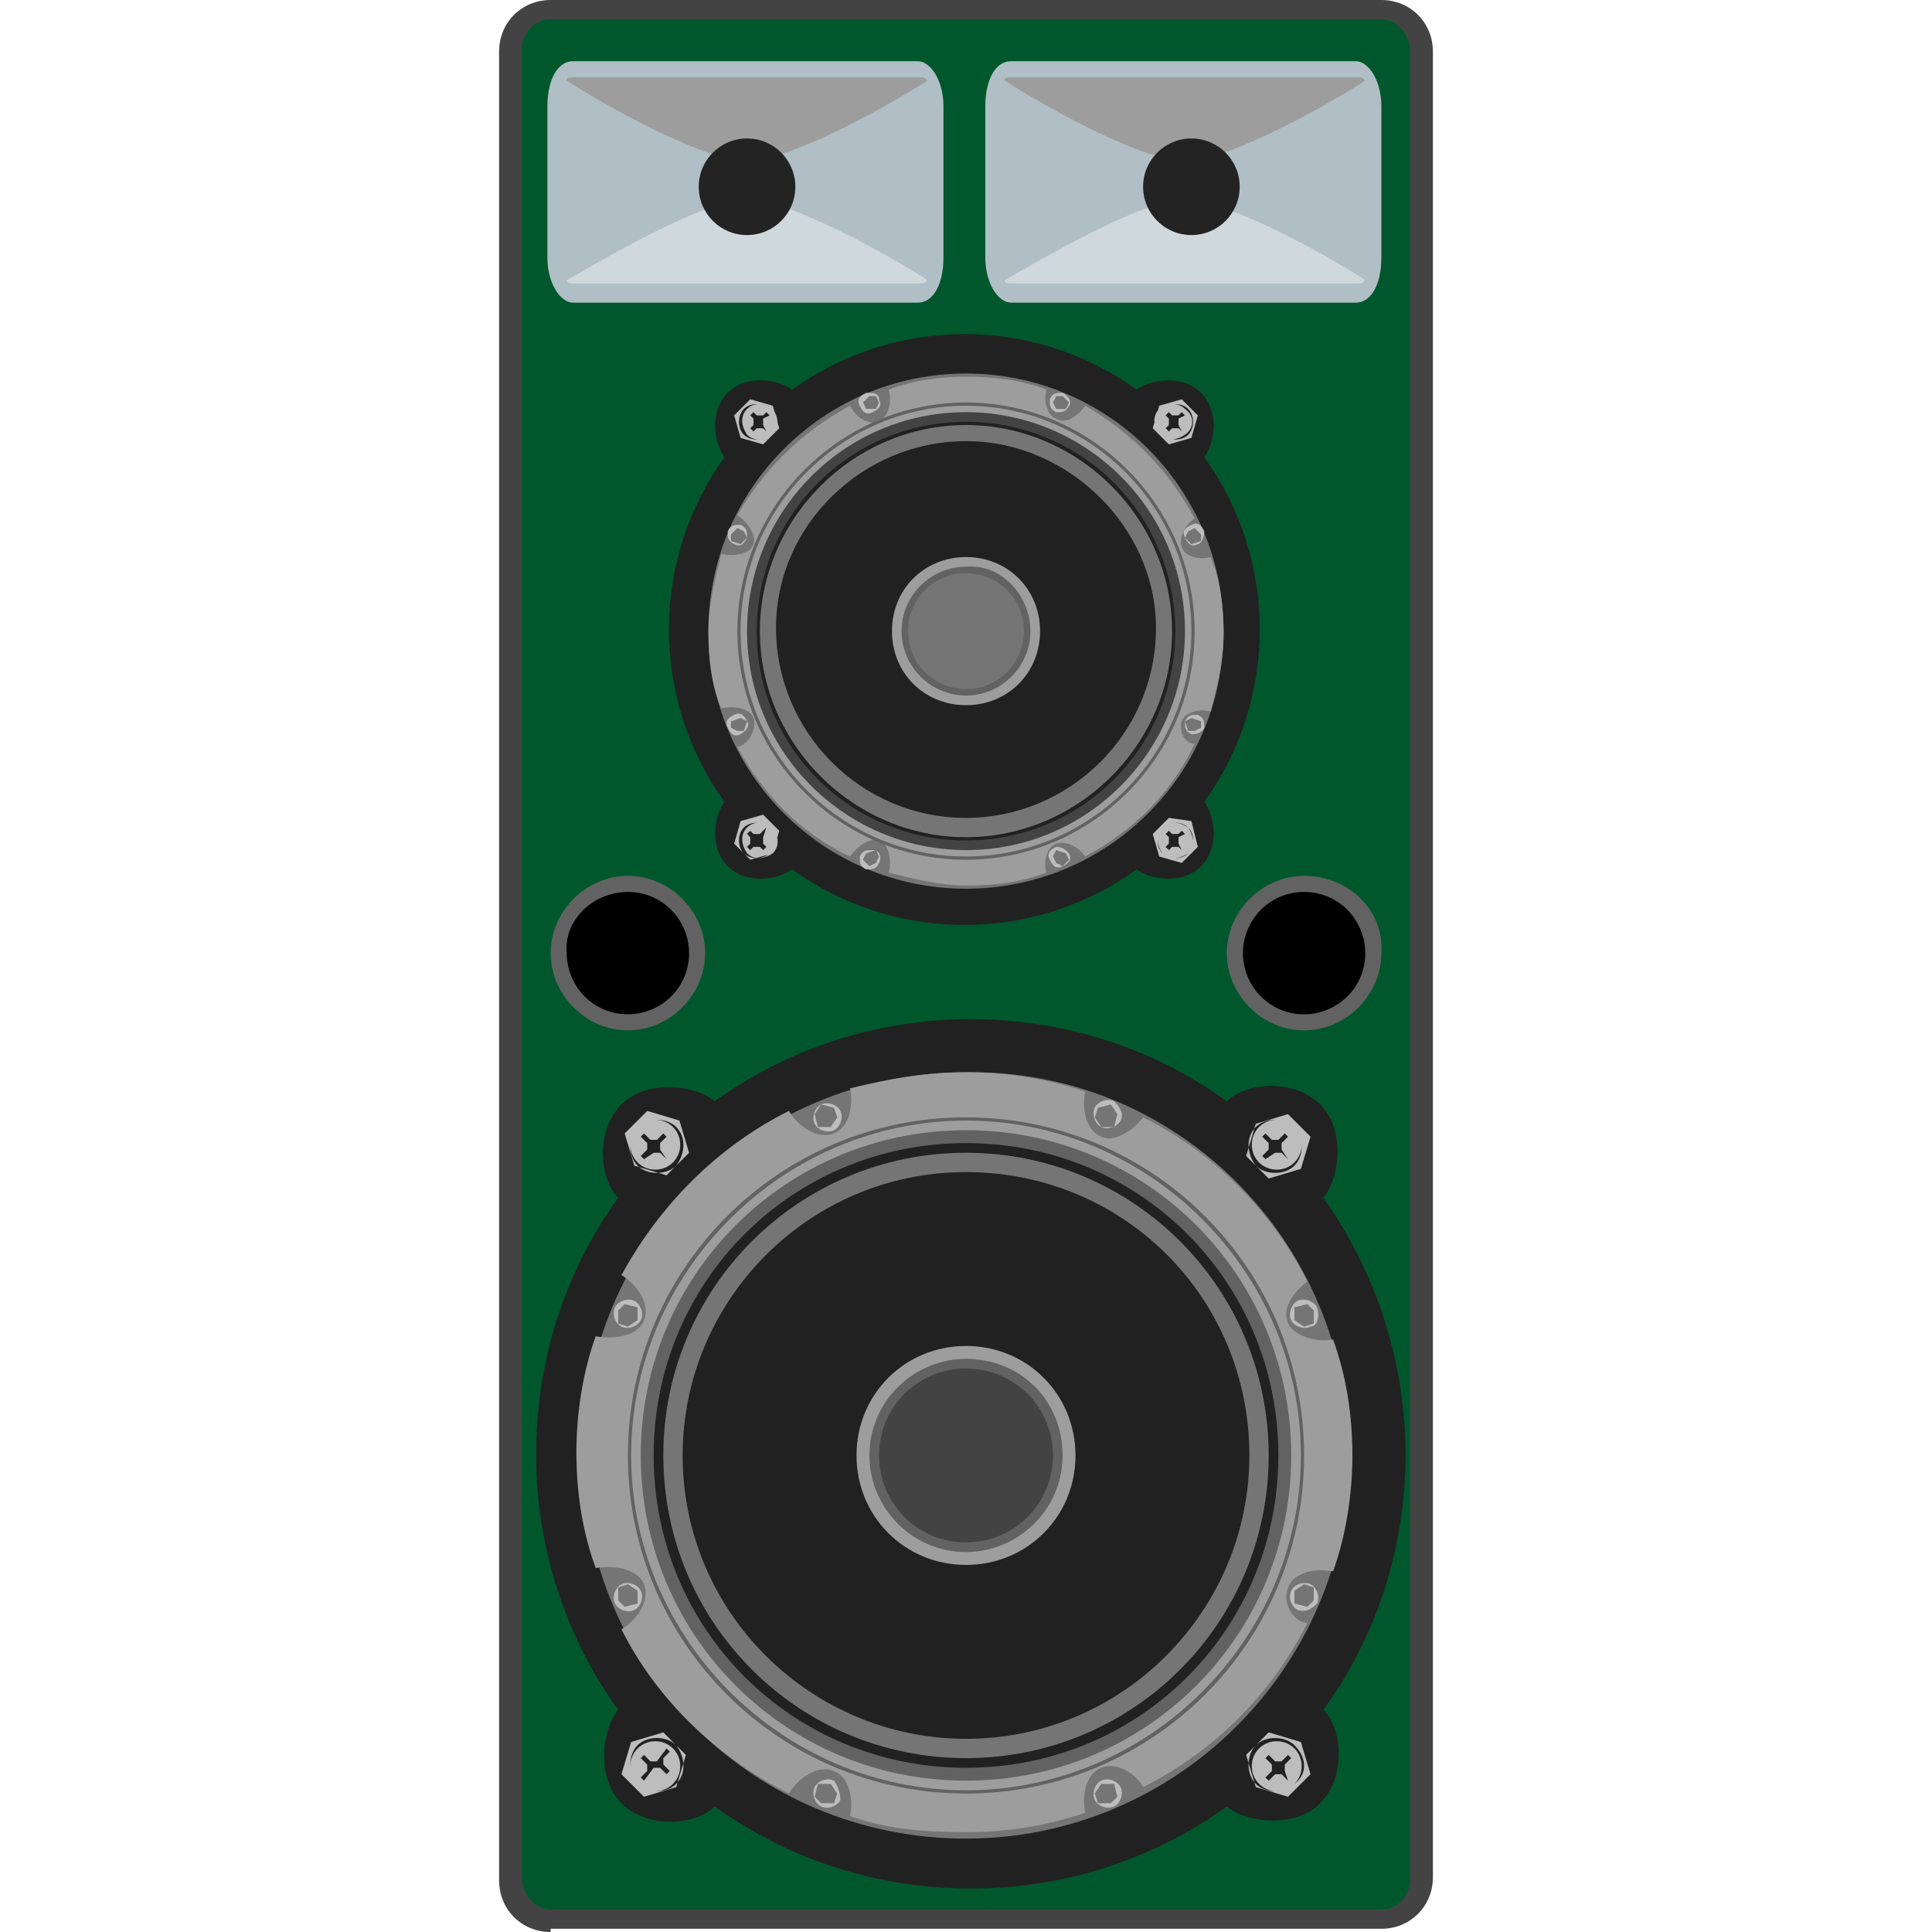 <svg enable-background="new 0 0 60 60" height="60" viewBox="0 0 60 60" width="60" xmlns="http://www.w3.org/2000/svg"><path d="m17.1 60c-.9 0-1.6-.7-1.6-1.6v-56.8c0-.9.7-1.6 1.6-1.6h25.8c.9 0 1.6.7 1.6 1.6v56.7c0 .9-.7 1.6-1.6 1.6h-25.8z" fill="#434343"/><path d="m43.8 1.6c0-.5-.4-1-.9-1h-25.8c-.5 0-.9.4-.9 1v56.7c0 .5.4 1 .9 1h25.8c.5 0 .9-.4.9-1z" fill="#00572c"/><path d="m41.1 37.2c.5-.6.7-2.1-.1-2.9s-2.3-.7-2.9-.1c-4.7-3.4-11.2-3.4-15.9 0-.6-.5-2.1-.7-2.9.1s-.7 2.3-.1 2.9c-3.4 4.7-3.4 11.2 0 15.9-.5.6-.7 2.1.1 2.9s2.3.7 2.9.1c4.7 3.4 11.2 3.4 15.9 0 .6.5 2.1.7 2.9-.1s.7-2.3.1-2.9c3.4-4.7 3.4-11.1 0-15.9z" fill="#212121"/><path d="m41.9 45.2c0 6.6-5.4 11.9-11.9 11.9-6.6 0-11.9-5.3-11.9-11.9s5.3-11.9 11.9-11.9c6.6-.1 11.9 5.3 11.9 11.9z" fill="#757576"/><path d="m40 49.3c.2-.5.9-.6 1.4-.5.4-1.1.6-2.4.6-3.6 0-1.3-.2-2.5-.6-3.6-.5.1-1.2-.1-1.4-.5-.2-.5.2-1 .6-1.3-1.1-2.2-2.9-4-5.1-5.1-.3.4-.9.8-1.3.6-.5-.2-.6-.9-.5-1.4-1.2-.4-2.4-.6-3.7-.6-1.2 0-2.4.2-3.6.5.1.5 0 1.2-.5 1.4s-1.1-.2-1.4-.7c-2.2 1.1-4 2.9-5.2 5.1.5.3.9.9.7 1.4s-.9.6-1.5.5c-.4 1.1-.6 2.4-.6 3.6 0 1.3.2 2.5.6 3.6.5-.1 1.3 0 1.5.5s-.2 1.1-.7 1.4c1.1 2.2 3 4 5.2 5.1.3-.5.9-.9 1.4-.7s.6.9.5 1.4c1.1.4 2.3.5 3.6.5s2.5-.2 3.7-.6c-.1-.5 0-1.2.5-1.4s1.1.2 1.3.6c2.2-1.1 4-2.9 5.1-5.1-.4 0-.8-.6-.6-1.1z" fill="#9e9d9e"/><path d="m30 55.7c-5.8 0-10.5-4.7-10.5-10.5s4.7-10.5 10.5-10.5 10.5 4.7 10.5 10.5-4.7 10.5-10.5 10.5zm0-20.9c-5.7 0-10.4 4.7-10.4 10.4s4.7 10.4 10.4 10.4 10.4-4.7 10.4-10.4-4.7-10.4-10.4-10.4z" fill="#616261"/><path d="m40.1 45.2c0 5.6-4.5 10.1-10.1 10.1s-10.1-4.5-10.1-10.1 4.5-10.1 10.1-10.1 10.1 4.5 10.1 10.1z" fill="#616261"/><path d="m39.7 45.2c0 5.4-4.3 9.7-9.7 9.7s-9.7-4.3-9.7-9.7 4.3-9.7 9.7-9.7 9.7 4.3 9.7 9.7z" fill="#212121"/><path d="m30 54.6c-5.2 0-9.4-4.2-9.4-9.4s4.2-9.4 9.4-9.4 9.4 4.2 9.4 9.4-4.2 9.4-9.4 9.4zm0-18.2c-4.9 0-8.8 4-8.8 8.8 0 4.9 4 8.8 8.8 8.8 4.9 0 8.8-4 8.8-8.8 0-4.9-3.9-8.8-8.8-8.8z" fill="#757576"/><path d="m33.4 45.2c0 1.9-1.5 3.4-3.4 3.4s-3.4-1.5-3.4-3.4 1.5-3.4 3.4-3.4 3.4 1.5 3.4 3.4z" fill="#9e9d9e"/><path d="m33 45.2c0 1.7-1.4 3-3 3-1.7 0-3-1.4-3-3 0-1.7 1.4-3 3-3 1.7 0 3 1.3 3 3z" fill="#616261"/><path d="m32.7 45.2c0 1.5-1.2 2.7-2.7 2.7s-2.7-1.2-2.7-2.7 1.2-2.7 2.7-2.7 2.7 1.2 2.7 2.7z" fill="#434343"/><path d="m26.1 34.5c.1.2 0 .5-.2.6s-.5 0-.6-.2 0-.5.2-.6.5 0 .6.2z" fill="#bdbdbd"/><path d="m26 34.7-.2.3h-.4l-.1-.4.2-.3.4.1z" fill="#757576"/><path d="m34.8 55.5c.1.2 0 .5-.2.6s-.5 0-.6-.2 0-.5.2-.6.5 0 .6.2z" fill="#bdbdbd"/><path d="m34.7 55.8-.2.2h-.4l-.1-.3.2-.3h.4z" fill="#757576"/><path d="m40.7 41.2c-.2.1-.5 0-.6-.2s0-.5.2-.6.5 0 .6.2c.1.3 0 .6-.2.6z" fill="#bdbdbd"/><path d="m40.5 41.2-.3-.2v-.4l.4-.1.2.2v.4z" fill="#757576"/><path d="m19.7 50c-.2.1-.5 0-.6-.2s0-.5.2-.6.5 0 .6.2 0 .5-.2.6z" fill="#bdbdbd"/><path d="m19.4 49.9-.2-.2v-.4l.3-.1.3.2v.4z" fill="#757576"/><path d="m34.8 34.8c-.1.2-.4.3-.6.2s-.3-.4-.2-.6.4-.3.6-.2c.2.2.3.4.2.6z" fill="#bdbdbd"/><path d="m34.6 35h-.4l-.2-.3.1-.3.4-.1.2.3z" fill="#757576"/><path d="m26.1 55.9c-.1.2-.4.3-.6.2s-.3-.4-.2-.6.4-.3.6-.2c.1.1.2.4.2.6z" fill="#bdbdbd"/><path d="m25.9 56h-.4l-.2-.2.1-.4h.4l.2.3z" fill="#757576"/><path d="m40.3 50c-.2-.1-.3-.4-.2-.6s.4-.3.6-.2.3.4.2.6c-.1.1-.3.3-.6.2z" fill="#bdbdbd"/><path d="m40.2 49.8v-.4l.3-.2.3.1v.4l-.2.2z" fill="#757576"/><path d="m19.3 41.2c-.2-.1-.3-.4-.2-.6s.4-.3.6-.2.3.4.2.6-.4.3-.6.2z" fill="#bdbdbd"/><path d="m19.2 41.1v-.4l.2-.2.4.1v.4l-.3.2z" fill="#757576"/><path d="m40.4 36.3.3-1-.7-.7-1 .3-.3 1 .7.7zm-1.4-1.3c.3-.3.9-.3 1.2 0s.3.9 0 1.2-.9.3-1.2 0c-.3-.4-.3-.9 0-1.2zm1.2 0c-.3-.3-.8-.3-1.1 0s-.3.8 0 1.1.8.3 1.1 0 .3-.8 0-1.1zm-.2 1-.2-.2c-.1 0-.1 0-.2 0l-.3.2-.1-.1.2-.2c0-.1 0-.1 0-.2l-.2-.2.1-.1.2.2h.2l.2-.2.1.1-.2.2v.2zm-20.2 18.3c-.3.3-.3.8 0 1.1s.8.3 1.1 0 .3-.8 0-1.1-.8-.3-1.1 0zm.9 0 .1.1-.2.2v.2l.2.2-.1.1-.2-.2c-.1 0-.1 0-.2 0l-.3.4-.1-.1.2-.2c0-.1 0-.1 0-.2l-.2-.2.1-.1.2.2h.2zm18.7-.5-.7.7.3 1 1 .3.7-.7-.3-1zm.8 1.6c-.3.3-.9.3-1.2 0s-.3-.9 0-1.2.9-.3 1.2 0c.4.4.4.9 0 1.2zm-1.1-1.1c-.3.3-.3.8 0 1.1s.8.3 1.1 0 .3-.8 0-1.1-.8-.3-1.1 0zm.9 1-.2-.2c-.1 0-.1 0-.2 0l-.2.2-.1-.1.2-.2c0-.1 0-.1 0-.2l-.2-.2.1-.1.2.2h.2l.2-.2.1.1-.2.2v.2zm-20.4-1.2-.3 1 .7.7 1-.3.3-1-.7-.7zm1.4 1.3c-.3.3-.9.3-1.2 0s-.3-.9 0-1.2.9-.3 1.2 0c.3.4.3.9 0 1.2zm-1.2-20.4c-.3.3-.3.8 0 1.1s.8.3 1.1 0 .3-.8 0-1.1-.8-.3-1.1 0zm.9 1-.2-.2c-.1 0-.1 0-.2 0l-.3.2-.1-.1.2-.2c0-.1 0-.1 0-.2l-.2-.2.1-.1.2.2h.2l.2-.2.1.1-.2.2v.2zm-.6-1.5-.7.7.3 1 1 .3.7-.7-.3-1zm.9 1.7c-.3.3-.9.3-1.2 0s-.3-.9 0-1.2.9-.3 1.2 0 .3.8 0 1.2z" fill="#bdbdbd"/><path d="m37.4 14.2c.3-.4.5-1.4-.1-2s-1.6-.4-2-.1c-3.2-2.3-7.5-2.3-10.7 0-.4-.3-1.4-.5-2 .1s-.4 1.6-.1 2c-2.3 3.2-2.3 7.5 0 10.7-.3.4-.5 1.4.1 2s1.6.4 2 .1c3.2 2.3 7.5 2.3 10.7 0 .4.3 1.4.5 2-.1s.4-1.6.1-2c2.3-3.2 2.3-7.5 0-10.7z" fill="#212121"/><ellipse cx="30" cy="19.6" fill="#757576" rx="8" ry="8"/><path d="m36.7 22.4c.1-.3.6-.4.9-.3.2-.8.4-1.6.4-2.4s-.1-1.7-.4-2.4c-.3.1-.8 0-.9-.3s.1-.7.4-.9c-.8-1.5-2-2.7-3.4-3.5-.2.3-.6.6-.9.4-.3-.1-.4-.6-.3-.9-.8-.3-1.6-.4-2.5-.4-.8 0-1.6.1-2.4.4.1.4 0 .8-.3 1-.3.1-.7-.1-.9-.5-1.5.8-2.7 2-3.5 3.4.3.2.6.6.5.9s-.6.4-1 .3c-.2.8-.4 1.6-.4 2.4 0 .9.1 1.7.4 2.4.4-.1.9 0 1 .3s-.1.8-.5.9c.8 1.5 2 2.7 3.5 3.4.2-.3.6-.6.9-.5s.4.6.3 1c.8.2 1.6.4 2.4.4.9 0 1.7-.1 2.5-.4-.1-.3 0-.8.3-.9s.7.1.9.4c1.5-.8 2.7-2 3.4-3.5-.3 0-.5-.4-.4-.7z" fill="#9e9d9e"/><path d="m30 26.7c-3.9 0-7.1-3.2-7.1-7.1s3.2-7.1 7.1-7.1 7.1 3.2 7.1 7.1-3.2 7.1-7.1 7.1zm0-14.1c-3.8 0-7 3.1-7 7 0 3.8 3.1 7 7 7 3.8 0 7-3.1 7-7s-3.2-7-7-7z" fill="#616261"/><path d="m36.8 19.6c0 3.7-3 6.8-6.8 6.8-3.7 0-6.8-3-6.8-6.8 0-3.7 3-6.8 6.8-6.8 3.7 0 6.8 3 6.8 6.8z" fill="#434343"/><path d="m36.5 19.6c0 3.6-2.9 6.5-6.5 6.5s-6.5-2.9-6.5-6.5 2.9-6.5 6.5-6.5 6.5 2.9 6.5 6.5z" fill="#212121"/><path d="m30 26c-3.5 0-6.4-2.9-6.4-6.4s2.9-6.4 6.4-6.4 6.4 2.9 6.4 6.4-2.9 6.4-6.4 6.4zm0-12.3c-3.2 0-5.9 2.6-5.9 5.8s2.6 5.9 5.9 5.9c3.2 0 5.9-2.6 5.9-5.9 0-3.1-2.7-5.8-5.9-5.8z" fill="#757576"/><path d="m32.3 19.6c0 1.3-1 2.3-2.3 2.3s-2.3-1-2.3-2.3 1-2.3 2.3-2.3 2.3 1 2.3 2.3z" fill="#9e9d9e"/><path d="m32 19.6c0 1.1-.9 2-2 2s-2-.9-2-2 .9-2 2-2c1.1-.1 2 .9 2 2z" fill="#616261"/><path d="m31.8 19.6c0 1-.8 1.8-1.8 1.8s-1.8-.8-1.8-1.8.8-1.8 1.8-1.8 1.8.8 1.8 1.8z" fill="#757576"/><path d="m27.3 12.4c.1.2 0 .3-.2.4s-.3 0-.4-.2 0-.3.2-.4c.2 0 .4 0 .4.2z" fill="#bdbdbd"/><path d="m27.3 12.5-.1.2h-.3l-.1-.2.2-.2h.2z" fill="#757576"/><path d="m33.2 26.5c.1.2 0 .3-.2.4s-.3 0-.4-.2 0-.3.2-.4c.2 0 .3.1.4.2z" fill="#bdbdbd"/><path d="m33.2 26.7-.2.2-.2-.1-.1-.2.1-.2.3.1z" fill="#757576"/><path d="m37.2 16.9c-.2.1-.3 0-.4-.2s0-.3.2-.4.3 0 .4.2c0 .2-.1.4-.2.4z" fill="#bdbdbd"/><path d="m37 16.9-.2-.2.1-.2.2-.1.2.2v.2z" fill="#757576"/><path d="m23 22.8c-.2.1-.3 0-.4-.2s0-.3.2-.4.3 0 .4.2c.1.1 0 .3-.2.4z" fill="#bdbdbd"/><path d="m22.9 22.7-.2-.1v-.2l.3-.1.2.1-.1.3z" fill="#757576"/><path d="m33.2 12.6c-.1.2-.2.2-.4.2-.2-.1-.2-.2-.2-.4.1-.2.2-.2.4-.2.2.1.3.3.2.4z" fill="#bdbdbd"/><path d="m33.1 12.7h-.3l-.1-.2.1-.2h.2l.2.2z" fill="#757576"/><path d="m27.3 26.8c-.1.2-.2.2-.4.2-.2-.1-.2-.2-.2-.4.1-.2.2-.2.4-.2s.3.2.2.4z" fill="#bdbdbd"/><path d="m27.2 26.8-.2.1-.2-.2.1-.2.3-.1.1.2z" fill="#757576"/><path d="m37 22.8c-.2-.1-.2-.2-.2-.4.1-.2.2-.2.4-.2.2.1.2.2.2.4-.1.2-.3.2-.4.2z" fill="#bdbdbd"/><path d="m36.9 22.7-.1-.3.2-.1.3.1v.2l-.2.1z" fill="#757576"/><path d="m22.8 16.9c-.2-.1-.2-.2-.2-.4.1-.2.2-.2.4-.2.2.1.2.2.2.4-.1.2-.2.3-.4.2z" fill="#bdbdbd"/><path d="m22.7 16.8v-.2l.2-.2.2.1.1.2-.2.2z" fill="#757576"/><path d="m37 13.6.2-.7-.5-.5-.7.2-.2.7.5.5zm-.9-.9c.2-.2.6-.2.8 0s.2.6 0 .8-.6.2-.8 0-.2-.6 0-.8zm.7 0c-.2-.2-.5-.2-.8 0-.2.2-.2.5 0 .8.2.2.5.2.8 0s.3-.6 0-.8zm-.1.7-.1-.1c-.1 0-.1 0-.2 0l-.1.1-.1-.1.1-.1c0-.1 0-.1 0-.2l-.1-.1.1-.1.1.1h.2l.1-.1.1.1-.2.1v.2zm-13.5 12.3c-.2.2-.2.5 0 .8.2.2.5.2.8 0 .2-.2.2-.5 0-.8-.3-.2-.6-.2-.8 0zm.6 0-.1.3v.2l.1.1-.1.1-.1-.1c-.1 0-.1 0-.2 0l-.1.1-.1-.1.1-.1c0-.1 0-.1 0-.2l-.1-.1.1-.1.1.1h.2zm12.5-.3-.5.5.2.7.7.2.5-.5-.2-.8zm.6 1.1c-.2.2-.6.2-.8 0s-.2-.6 0-.8.6-.2.8 0 .2.5 0 .8zm-.8-.8c-.2.2-.2.5 0 .8.2.2.5.2.8 0 .2-.2.2-.5 0-.8-.3-.2-.6-.2-.8 0zm.6.7-.1-.1c-.1 0-.1 0-.2 0l-.1.1-.1-.1.1-.1c0-.1 0-.1 0-.2l-.1-.1.1-.1.1.1h.2l.1-.1.1.1-.2.1v.2zm-13.7-.9-.2.7.5.5.7-.2.2-.7-.5-.5zm.9 1c-.2.2-.6.2-.8 0s-.2-.6 0-.8.6-.2.8 0 .2.5 0 .8zm-.7-13.8c-.2.2-.2.5 0 .8.2.2.5.2.8 0 .2-.2.2-.5 0-.8-.3-.2-.6-.2-.8 0zm.6.7-.1-.1c-.1 0-.1 0-.2 0l-.1.1-.1-.1.1-.1c0-.1 0-.1 0-.2l-.1-.1.1-.1.1.1h.2l.1-.1.1.1-.2.1v.2zm-.5-1-.5.5.2.7.7.2.5-.5-.2-.7zm.6 1.1c-.2.2-.6.2-.8 0s-.2-.6 0-.8.6-.2.8 0 .2.6 0 .8z" fill="#bdbdbd"/><path d="m19.5 31.8c-1.2 0-2.2-1-2.2-2.2s1-2.2 2.2-2.2 2.2 1 2.2 2.2c0 1.3-1 2.2-2.2 2.2z"/><path d="m19.5 27.7c1.1 0 1.9.9 1.9 1.9 0 1.1-.9 1.9-1.9 1.9-1.1 0-1.9-.9-1.9-1.9-.1-1 .8-1.9 1.9-1.9zm0-.5c-1.3 0-2.4 1.1-2.4 2.4s1.1 2.4 2.4 2.4 2.4-1.1 2.4-2.4-1.1-2.4-2.4-2.4z" fill="#616261"/><path d="m40.5 31.8c-1.2 0-2.2-1-2.2-2.2s1-2.2 2.2-2.2 2.2 1 2.2 2.2c0 1.3-1 2.2-2.2 2.2z"/><path d="m40.5 27.7c1.1 0 1.9.9 1.9 1.9 0 1.1-.9 1.9-1.9 1.9-1.1 0-1.9-.9-1.9-1.9s.8-1.9 1.9-1.9zm0-.5c-1.3 0-2.4 1.1-2.4 2.4s1.1 2.4 2.4 2.4 2.4-1.1 2.4-2.4c.1-1.3-1-2.4-2.4-2.4z" fill="#616261"/><path d="m17.8 9.4c-.4 0-.8-.6-.8-1.4v-4.7c0-.8.3-1.4.8-1.4h10.7c.4 0 .8.6.8 1.4v4.7c0 .8-.3 1.4-.8 1.4z" fill="#b0bec5"/><path d="m28.6 2.4h-10.8c-.2 0-.4.4-.4.8v4.8c0 .5.2.8.4.8h10.7c.3 0 .5-.4.5-.8v-4.7c0-.5-.2-.9-.4-.9z" fill="#b0bec5"/><path d="m28.8 8.7c-.1.1-.1.1-.2.1h-10.8c-.1 0-.2 0-.2-.1.9-.5 4.2-2.5 5.6-2.5s4.7 1.9 5.6 2.5z" fill="#cfd8dc"/><path d="m28.8 2.5c-.1-.1-.1-.1-.2-.1h-10.8c-.1 0-.2 0-.2.1.9.6 4.2 2.5 5.6 2.5s4.7-1.9 5.6-2.5z" fill="#9e9d9e"/><path d="m31.4 9.4c-.4 0-.8-.6-.8-1.4v-4.7c0-.8.3-1.4.8-1.4h10.7c.4 0 .8.6.8 1.4v4.7c0 .8-.3 1.4-.8 1.4z" fill="#b0bec5"/><path d="m42.2 2.4h-10.8c-.2 0-.4.4-.4.8v4.8c0 .5.2.8.4.8h10.7c.2 0 .4-.4.4-.8v-4.7c.1-.5-.1-.9-.3-.9z" fill="#b0bec5"/><path d="m42.4 8.7c-.1.1-.1.1-.2.1h-10.8c-.1 0-.2 0-.2-.1.9-.5 4.2-2.5 5.6-2.5s4.7 1.9 5.6 2.5z" fill="#cfd8dc"/><path d="m42.4 2.5c-.1-.1-.1-.1-.2-.1h-10.8c-.1 0-.2 0-.2.1.9.6 4.2 2.5 5.6 2.5s4.7-1.9 5.6-2.5z" fill="#9e9d9e"/><g fill="#232323"><circle cx="23.2" cy="5.8" r="1.5"/><circle cx="37" cy="5.8" r="1.5"/></g></svg>
